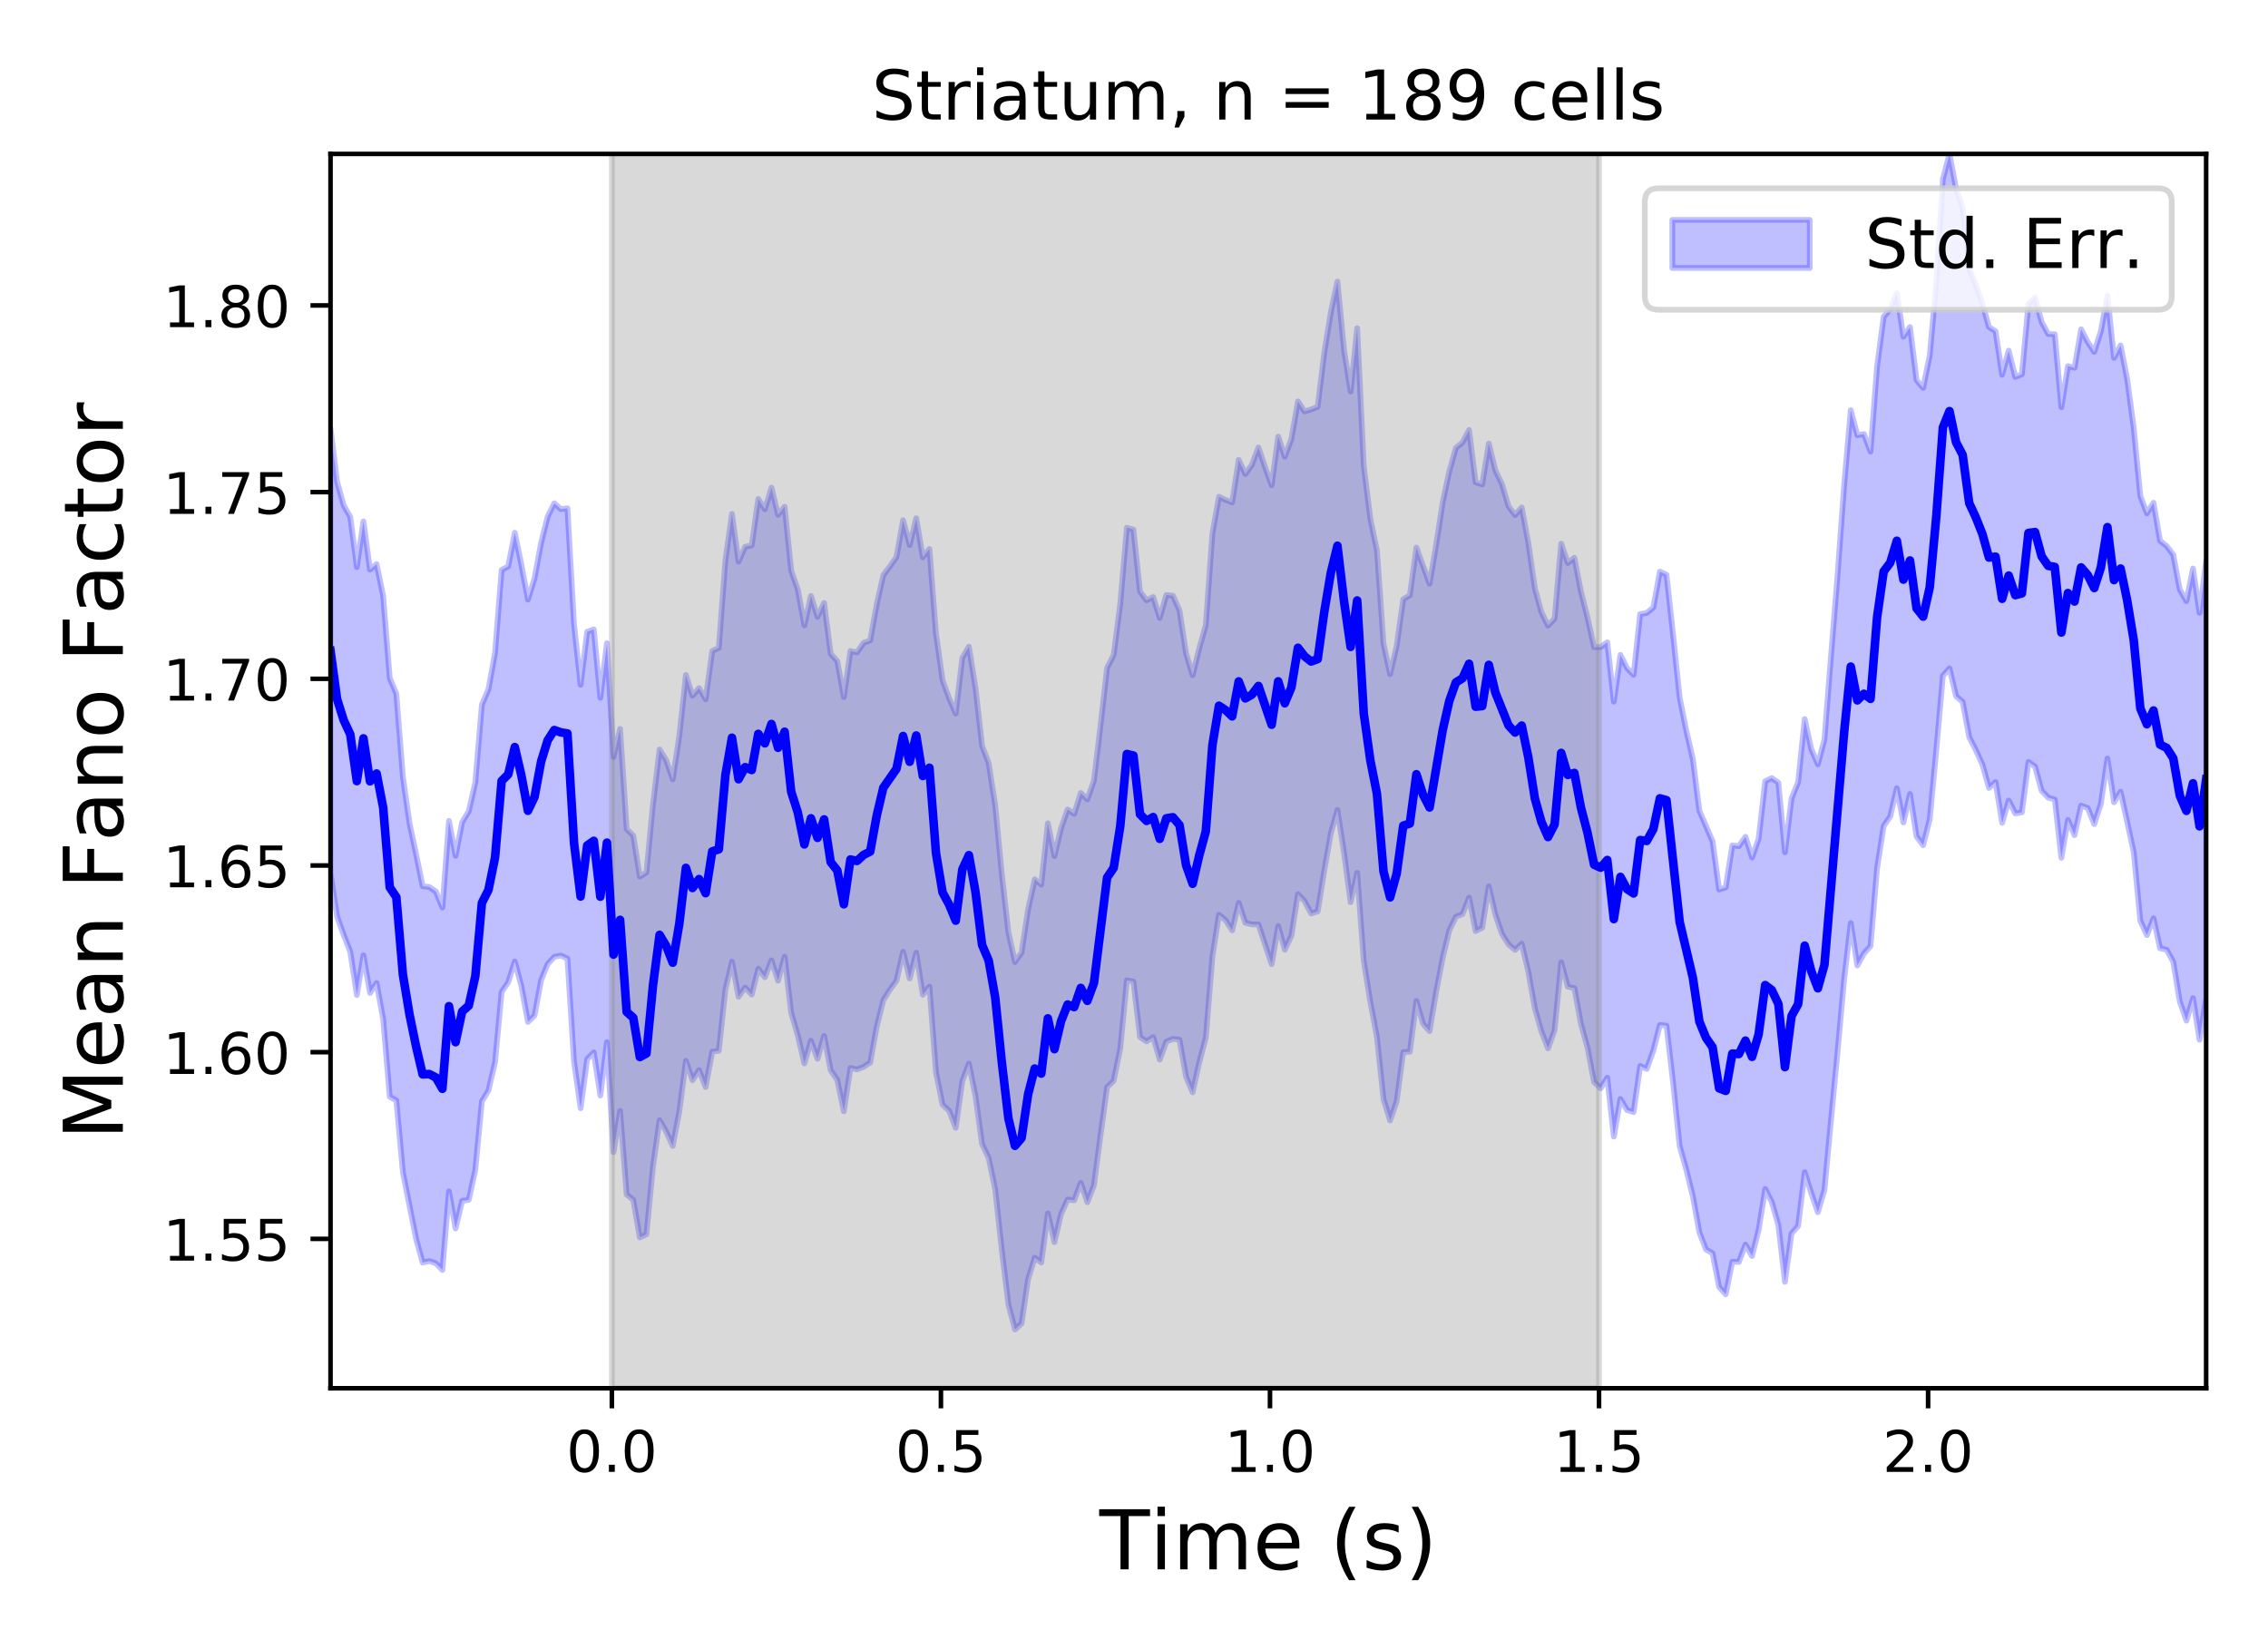 <?xml version="1.0" encoding="utf-8" standalone="no"?>
<!DOCTYPE svg PUBLIC "-//W3C//DTD SVG 1.1//EN"
  "http://www.w3.org/Graphics/SVG/1.1/DTD/svg11.dtd">
<!-- Created with matplotlib (https://matplotlib.org/) -->
<svg height="288pt" version="1.1" viewBox="0 0 396 288" width="396pt" xmlns="http://www.w3.org/2000/svg" xmlns:xlink="http://www.w3.org/1999/xlink">
 <defs>
  <style type="text/css">
*{stroke-linecap:butt;stroke-linejoin:round;}
  </style>
 </defs>
 <g id="figure_1">
  <g id="patch_1">
   <path d="M 0 288 
L 396 288 
L 396 0 
L 0 0 
z
" style="fill:#ffffff;"/>
  </g>
  <g id="axes_1">
   <g id="patch_2">
    <path d="M 57.71 242.44 
L 385.2 242.44 
L 385.2 26.88 
L 57.71 26.88 
z
" style="fill:#ffffff;"/>
   </g>
   <g id="PolyCollection_1">
    <defs>
     <path d="M 57.71 -213.153 
L 57.71 -135.513 
L 58.859 -127.929 
L 60.008 -124.723 
L 61.157 -121.792 
L 62.306 -114.234 
L 63.455 -121.17 
L 64.605 -114.596 
L 65.754 -116.35 
L 66.903 -110.01 
L 68.052 -96.482 
L 69.201 -95.818 
L 70.35 -83.242 
L 71.499 -77.452 
L 72.648 -71.652 
L 73.797 -67.516 
L 74.946 -67.771 
L 76.095 -67.386 
L 77.244 -66.219 
L 78.394 -79.937 
L 79.543 -73.46 
L 80.692 -78.3 
L 81.841 -78.452 
L 82.99 -83.685 
L 84.139 -95.664 
L 85.288 -97.557 
L 86.437 -102.495 
L 87.586 -114.774 
L 88.735 -116.444 
L 89.884 -120.1 
L 91.034 -115.798 
L 92.183 -109.527 
L 93.332 -110.654 
L 94.481 -116.824 
L 95.63 -119.648 
L 96.779 -120.906 
L 97.928 -121.122 
L 99.077 -120.596 
L 100.226 -102.574 
L 101.375 -94.468 
L 102.524 -103.037 
L 103.674 -104.223 
L 104.823 -96.677 
L 105.972 -106.01 
L 107.121 -86.795 
L 108.27 -93.998 
L 109.419 -79.381 
L 110.568 -78.459 
L 111.717 -71.902 
L 112.866 -72.435 
L 114.015 -84.307 
L 115.164 -92.372 
L 116.313 -90.376 
L 117.463 -87.882 
L 118.612 -93.941 
L 119.761 -102.751 
L 120.91 -99.354 
L 122.059 -101.129 
L 123.208 -98.167 
L 124.357 -104.334 
L 125.506 -104.508 
L 126.655 -115.162 
L 127.804 -120.077 
L 128.953 -113.929 
L 130.103 -115.536 
L 131.252 -114.308 
L 132.401 -118.828 
L 133.55 -117.338 
L 134.699 -120.293 
L 135.848 -116.741 
L 136.997 -120.917 
L 138.146 -111.113 
L 139.295 -107.199 
L 140.444 -102.293 
L 141.593 -106.257 
L 142.742 -103.091 
L 143.892 -107.104 
L 145.041 -101.074 
L 146.19 -99.428 
L 147.339 -93.918 
L 148.488 -101.503 
L 149.637 -101.243 
L 150.786 -101.683 
L 151.935 -102.432 
L 153.084 -108.722 
L 154.233 -113.331 
L 155.382 -115.163 
L 156.532 -116.744 
L 157.681 -121.788 
L 158.83 -117.123 
L 159.979 -121.616 
L 161.128 -114.28 
L 162.277 -115.714 
L 163.426 -100.743 
L 164.575 -95.094 
L 165.724 -94.021 
L 166.873 -91.051 
L 168.022 -99.203 
L 169.172 -102.261 
L 170.321 -96.595 
L 171.47 -88.212 
L 172.619 -85.811 
L 173.768 -80.264 
L 174.917 -69.714 
L 176.066 -60.229 
L 177.215 -55.825 
L 178.364 -56.891 
L 179.513 -64.609 
L 180.662 -68.373 
L 181.811 -67.526 
L 182.961 -76.092 
L 184.11 -71.076 
L 185.259 -75.975 
L 186.408 -78.521 
L 187.557 -78.394 
L 188.706 -81.438 
L 189.855 -78.051 
L 191.004 -81.004 
L 192.153 -89.749 
L 193.302 -98.136 
L 194.451 -99.267 
L 195.601 -104.902 
L 196.75 -116.813 
L 197.899 -116.584 
L 199.048 -106.898 
L 200.197 -106.134 
L 201.346 -106.891 
L 202.495 -102.945 
L 203.644 -106.092 
L 204.793 -106.584 
L 205.942 -106.437 
L 207.091 -99.96 
L 208.24 -97.244 
L 209.39 -102.472 
L 210.539 -106.775 
L 211.688 -120.948 
L 212.837 -128.266 
L 213.986 -127.302 
L 215.135 -125.53 
L 216.284 -130.325 
L 217.433 -126.85 
L 218.582 -126.569 
L 219.731 -126.554 
L 220.88 -123.046 
L 222.03 -119.619 
L 223.179 -126.281 
L 224.328 -122.152 
L 225.477 -124.583 
L 226.626 -131.852 
L 227.775 -130.645 
L 228.924 -128.473 
L 230.073 -128.836 
L 231.222 -135.943 
L 232.371 -142.506 
L 233.52 -146.557 
L 234.67 -139.102 
L 235.819 -130.434 
L 236.968 -135.583 
L 238.117 -120.145 
L 239.266 -113.037 
L 240.415 -106.909 
L 241.564 -96.056 
L 242.713 -92.317 
L 243.862 -95.669 
L 245.011 -104.271 
L 246.16 -104.323 
L 247.309 -113.216 
L 248.459 -109.24 
L 249.608 -107.934 
L 250.757 -114.789 
L 251.906 -120.779 
L 253.055 -125.537 
L 254.204 -127.905 
L 255.353 -128.353 
L 256.502 -131.265 
L 257.651 -125.402 
L 258.8 -125.983 
L 259.949 -133.233 
L 261.099 -128.254 
L 262.248 -124.914 
L 263.397 -123.072 
L 264.546 -122.11 
L 265.695 -123.19 
L 266.844 -118.332 
L 267.993 -111.887 
L 269.142 -107.856 
L 270.291 -104.907 
L 271.44 -108.116 
L 272.589 -119.964 
L 273.738 -115.679 
L 274.888 -115.446 
L 276.037 -109.211 
L 277.186 -105.008 
L 278.335 -99.036 
L 279.484 -97.949 
L 280.633 -99.795 
L 281.782 -89.517 
L 282.931 -96.094 
L 284.08 -94.152 
L 285.229 -93.791 
L 286.378 -101.839 
L 287.528 -101.319 
L 288.677 -104.521 
L 289.826 -109.001 
L 290.975 -108.881 
L 292.124 -98.934 
L 293.273 -87.848 
L 294.422 -83.771 
L 295.571 -79.108 
L 296.72 -72.779 
L 297.869 -69.805 
L 299.018 -69.141 
L 300.168 -63.233 
L 301.317 -61.976 
L 302.466 -67.652 
L 303.615 -67.628 
L 304.764 -70.66 
L 305.913 -68.647 
L 307.062 -73.203 
L 308.211 -80.353 
L 309.36 -78.081 
L 310.509 -74.052 
L 311.658 -64.143 
L 312.807 -72.583 
L 313.957 -73.889 
L 315.106 -83.288 
L 316.255 -79.621 
L 317.404 -76.304 
L 318.553 -80.179 
L 319.702 -92.429 
L 320.851 -104.379 
L 322 -117.057 
L 323.149 -126.796 
L 324.298 -119.389 
L 325.447 -121.48 
L 326.597 -122.778 
L 327.746 -136.405 
L 328.895 -143.75 
L 330.044 -145.44 
L 331.193 -150.345 
L 332.342 -144.367 
L 333.491 -149.35 
L 334.64 -141.932 
L 335.789 -140.382 
L 336.938 -144.922 
L 338.087 -157.03 
L 339.236 -169.988 
L 340.386 -171.288 
L 341.535 -166.429 
L 342.684 -165.435 
L 343.833 -159.254 
L 344.982 -157.012 
L 346.131 -154.498 
L 347.28 -150.399 
L 348.429 -151.428 
L 349.578 -144.31 
L 350.727 -148.202 
L 351.876 -145.948 
L 353.026 -146.132 
L 354.175 -154.941 
L 355.324 -154.138 
L 356.473 -149.915 
L 357.622 -148.713 
L 358.771 -148.364 
L 359.92 -138.196 
L 361.069 -144.805 
L 362.218 -142.155 
L 363.367 -147.316 
L 364.516 -146.9 
L 365.666 -144.088 
L 366.815 -147.632 
L 367.964 -155.545 
L 369.113 -147.894 
L 370.262 -149.732 
L 371.411 -144.487 
L 372.56 -139.128 
L 373.709 -127.192 
L 374.858 -124.7 
L 376.007 -127.633 
L 377.156 -122.392 
L 378.305 -122.142 
L 379.455 -120.046 
L 380.604 -113.064 
L 381.753 -109.762 
L 382.902 -113.694 
L 384.051 -106.424 
L 385.2 -113.768 
L 385.2 -190.069 
L 385.2 -190.069 
L 384.051 -180.969 
L 382.902 -188.716 
L 381.753 -183.032 
L 380.604 -185.044 
L 379.455 -191.12 
L 378.305 -192.646 
L 377.156 -193.548 
L 376.007 -200.209 
L 374.858 -198.345 
L 373.709 -201.386 
L 372.56 -213.242 
L 371.411 -221.812 
L 370.262 -227.679 
L 369.113 -225.495 
L 367.964 -236.341 
L 366.815 -230.147 
L 365.666 -226.536 
L 364.516 -228.275 
L 363.367 -230.494 
L 362.218 -223.762 
L 361.069 -224.061 
L 359.92 -216.88 
L 358.771 -229.629 
L 357.622 -229.664 
L 356.473 -231.782 
L 355.324 -236.024 
L 354.175 -234.911 
L 353.026 -222.626 
L 351.876 -222.185 
L 350.727 -226.767 
L 349.578 -222.556 
L 348.429 -230.152 
L 347.28 -230.878 
L 346.131 -234.991 
L 344.982 -238.281 
L 343.833 -240.992 
L 342.684 -251.702 
L 341.535 -255.098 
L 340.386 -261.12 
L 339.236 -256.736 
L 338.087 -238.664 
L 336.938 -225.946 
L 335.789 -220.262 
L 334.64 -221.615 
L 333.491 -230.888 
L 332.342 -229.198 
L 331.193 -236.78 
L 330.044 -234.014 
L 328.895 -232.677 
L 327.746 -224.035 
L 326.597 -209.138 
L 325.447 -212.203 
L 324.298 -211.997 
L 323.149 -216.373 
L 322 -203.37 
L 320.851 -187.637 
L 319.702 -173.481 
L 318.553 -158.846 
L 317.404 -154.516 
L 316.255 -157.189 
L 315.106 -162.425 
L 313.957 -151.39 
L 312.807 -148.564 
L 311.658 -139.153 
L 310.509 -151.31 
L 309.36 -152.116 
L 308.211 -151.589 
L 307.062 -141.54 
L 305.913 -138.242 
L 304.764 -141.875 
L 303.615 -140.233 
L 302.466 -140.361 
L 301.317 -133.018 
L 300.168 -132.661 
L 299.018 -141.104 
L 297.869 -143.757 
L 296.72 -146.405 
L 295.571 -155.472 
L 294.422 -160.453 
L 293.273 -166.18 
L 292.124 -177.159 
L 290.975 -187.643 
L 289.826 -188.175 
L 288.677 -181.908 
L 287.528 -180.967 
L 286.378 -180.759 
L 285.229 -170.161 
L 284.08 -171.328 
L 282.931 -173.631 
L 281.782 -165.473 
L 280.633 -175.836 
L 279.484 -174.993 
L 278.335 -174.965 
L 277.186 -180.127 
L 276.037 -184.699 
L 274.888 -190.59 
L 273.738 -189.672 
L 272.589 -193.068 
L 271.44 -179.974 
L 270.291 -178.74 
L 269.142 -181.054 
L 267.993 -185.23 
L 266.844 -193.211 
L 265.695 -199.387 
L 264.546 -198.045 
L 263.397 -199.559 
L 262.248 -203.469 
L 261.099 -205.849 
L 259.949 -210.552 
L 258.8 -203.418 
L 257.651 -203.758 
L 256.502 -212.906 
L 255.353 -210.725 
L 254.204 -209.771 
L 253.055 -205.682 
L 251.906 -200.293 
L 250.757 -192.843 
L 249.608 -186.038 
L 248.459 -189.22 
L 247.309 -192.373 
L 246.16 -184.047 
L 245.011 -183.349 
L 243.862 -175.192 
L 242.713 -170.261 
L 241.564 -175.597 
L 240.415 -191.914 
L 239.266 -197.383 
L 238.117 -206.634 
L 236.968 -230.684 
L 235.819 -219.624 
L 234.67 -226.912 
L 233.52 -238.831 
L 232.371 -233.495 
L 231.222 -226.365 
L 230.073 -216.963 
L 228.924 -216.491 
L 227.775 -216.15 
L 226.626 -217.907 
L 225.477 -211.326 
L 224.328 -208.226 
L 223.179 -211.749 
L 222.03 -203.251 
L 220.88 -206.426 
L 219.731 -209.858 
L 218.582 -206.823 
L 217.433 -205.224 
L 216.284 -207.688 
L 215.135 -200.253 
L 213.986 -200.703 
L 212.837 -201.246 
L 211.688 -194.827 
L 210.539 -178.849 
L 209.39 -174.765 
L 208.24 -170.076 
L 207.091 -173.868 
L 205.942 -181.411 
L 204.793 -183.975 
L 203.644 -184.094 
L 202.495 -180.073 
L 201.346 -183.739 
L 200.197 -183.154 
L 199.048 -184.705 
L 197.899 -195.52 
L 196.75 -195.834 
L 195.601 -182.533 
L 194.451 -173.617 
L 193.302 -171.365 
L 192.153 -161.259 
L 191.004 -151.662 
L 189.855 -148.399 
L 188.706 -149.517 
L 187.557 -145.866 
L 186.408 -146.625 
L 185.259 -143.335 
L 184.11 -138.492 
L 182.961 -144.233 
L 181.811 -133.513 
L 180.662 -134.431 
L 179.513 -129.219 
L 178.364 -121.633 
L 177.215 -119.988 
L 176.066 -125.231 
L 174.917 -135.362 
L 173.768 -147.338 
L 172.619 -154.751 
L 171.47 -157.767 
L 170.321 -167.91 
L 169.172 -175.072 
L 168.022 -173.11 
L 166.873 -163.391 
L 165.724 -166.028 
L 164.575 -169.193 
L 163.426 -177.297 
L 162.277 -192.138 
L 161.128 -190.678 
L 159.979 -197.497 
L 158.83 -192.824 
L 157.681 -197.148 
L 156.532 -190.746 
L 155.382 -189.08 
L 154.233 -187.554 
L 153.084 -182.469 
L 151.935 -176.148 
L 150.786 -175.735 
L 149.637 -174.053 
L 148.488 -174.307 
L 147.339 -166.252 
L 146.19 -172.552 
L 145.041 -173.825 
L 143.892 -182.706 
L 142.742 -180.279 
L 141.593 -183.932 
L 140.444 -178.78 
L 139.295 -185.057 
L 138.146 -188.351 
L 136.997 -199.512 
L 135.848 -198.09 
L 134.699 -202.836 
L 133.55 -199.049 
L 132.401 -200.857 
L 131.252 -192.75 
L 130.103 -192.521 
L 128.953 -189.911 
L 127.804 -198.262 
L 126.655 -190.118 
L 125.506 -174.854 
L 124.357 -174.305 
L 123.208 -165.873 
L 122.059 -167.835 
L 120.91 -166.492 
L 119.761 -170.134 
L 118.612 -159.484 
L 117.463 -151.89 
L 116.313 -155.26 
L 115.164 -157.118 
L 114.015 -147.585 
L 112.866 -135.622 
L 111.717 -134.909 
L 110.568 -142.082 
L 109.419 -143.207 
L 108.27 -160.716 
L 107.121 -155.796 
L 105.972 -175.676 
L 104.823 -166.14 
L 103.674 -178.093 
L 102.524 -177.671 
L 101.375 -168.409 
L 100.226 -178.991 
L 99.077 -199.233 
L 97.928 -199.082 
L 96.779 -200.114 
L 95.63 -197.811 
L 94.481 -193.234 
L 93.332 -186.994 
L 92.183 -183.295 
L 91.034 -189.36 
L 89.884 -194.963 
L 88.735 -189.089 
L 87.586 -188.473 
L 86.437 -174.007 
L 85.288 -167.634 
L 84.139 -164.965 
L 82.99 -151.345 
L 81.841 -146.308 
L 80.692 -144.417 
L 79.543 -138.54 
L 78.394 -144.635 
L 77.244 -129.497 
L 76.095 -132.309 
L 74.946 -133.102 
L 73.797 -133.242 
L 72.648 -138.857 
L 71.499 -144.252 
L 70.35 -152.31 
L 69.201 -166.851 
L 68.052 -169.595 
L 66.903 -183.923 
L 65.754 -189.487 
L 64.605 -188.513 
L 63.455 -196.943 
L 62.306 -188.951 
L 61.157 -197.727 
L 60.008 -199.748 
L 58.859 -203.856 
L 57.71 -213.153 
z
" id="m5aa6a90de1" style="stroke:#0000ff;stroke-opacity:0.25;"/>
    </defs>
    <g clip-path="url(#pe2477b8596)">
     <use style="fill:#0000ff;fill-opacity:0.25;stroke:#0000ff;stroke-opacity:0.25;" x="0" xlink:href="#m5aa6a90de1" y="288"/>
    </g>
   </g>
   <g id="PolyCollection_2">
    <defs>
     <path d="M 106.834 -45.56 
L 106.834 -271.385 
L 279.197 -271.385 
L 279.197 -45.56 
L 279.197 -45.56 
L 106.834 -45.56 
z
" id="ma8b21a55c9" style="stroke:#808080;stroke-opacity:0.3;"/>
    </defs>
    <g clip-path="url(#pe2477b8596)">
     <use style="fill:#808080;fill-opacity:0.3;stroke:#808080;stroke-opacity:0.3;" x="0" xlink:href="#ma8b21a55c9" y="288"/>
    </g>
   </g>
   <g id="matplotlib.axis_1">
    <g id="xtick_1">
     <g id="line2d_1">
      <defs>
       <path d="M 0 0 
L 0 3.5 
" id="m078b751657" style="stroke:#000000;stroke-width:0.8;"/>
      </defs>
      <g>
       <use style="stroke:#000000;stroke-width:0.8;" x="106.834" xlink:href="#m078b751657" y="242.44"/>
      </g>
     </g>
     <g id="text_1">
      <!-- 0.0 -->
      <defs>
       <path d="M 31.781 66.406 
Q 24.172 66.406 20.328 58.906 
Q 16.5 51.422 16.5 36.375 
Q 16.5 21.391 20.328 13.891 
Q 24.172 6.391 31.781 6.391 
Q 39.453 6.391 43.281 13.891 
Q 47.125 21.391 47.125 36.375 
Q 47.125 51.422 43.281 58.906 
Q 39.453 66.406 31.781 66.406 
z
M 31.781 74.219 
Q 44.047 74.219 50.516 64.516 
Q 56.984 54.828 56.984 36.375 
Q 56.984 17.969 50.516 8.266 
Q 44.047 -1.422 31.781 -1.422 
Q 19.531 -1.422 13.062 8.266 
Q 6.594 17.969 6.594 36.375 
Q 6.594 54.828 13.062 64.516 
Q 19.531 74.219 31.781 74.219 
z
" id="DejaVuSans-48"/>
       <path d="M 10.688 12.406 
L 21 12.406 
L 21 0 
L 10.688 0 
z
" id="DejaVuSans-46"/>
      </defs>
      <g transform="translate(98.882 257.038)scale(0.1 -0.1)">
       <use xlink:href="#DejaVuSans-48"/>
       <use x="63.623" xlink:href="#DejaVuSans-46"/>
       <use x="95.41" xlink:href="#DejaVuSans-48"/>
      </g>
     </g>
    </g>
    <g id="xtick_2">
     <g id="line2d_2">
      <g>
       <use style="stroke:#000000;stroke-width:0.8;" x="164.288" xlink:href="#m078b751657" y="242.44"/>
      </g>
     </g>
     <g id="text_2">
      <!-- 0.5 -->
      <defs>
       <path d="M 10.797 72.906 
L 49.516 72.906 
L 49.516 64.594 
L 19.828 64.594 
L 19.828 46.734 
Q 21.969 47.469 24.109 47.828 
Q 26.266 48.188 28.422 48.188 
Q 40.625 48.188 47.75 41.5 
Q 54.891 34.812 54.891 23.391 
Q 54.891 11.625 47.562 5.094 
Q 40.234 -1.422 26.906 -1.422 
Q 22.312 -1.422 17.547 -0.641 
Q 12.797 0.141 7.719 1.703 
L 7.719 11.625 
Q 12.109 9.234 16.797 8.062 
Q 21.484 6.891 26.703 6.891 
Q 35.156 6.891 40.078 11.328 
Q 45.016 15.766 45.016 23.391 
Q 45.016 31 40.078 35.438 
Q 35.156 39.891 26.703 39.891 
Q 22.75 39.891 18.812 39.016 
Q 14.891 38.141 10.797 36.281 
z
" id="DejaVuSans-53"/>
      </defs>
      <g transform="translate(156.336 257.038)scale(0.1 -0.1)">
       <use xlink:href="#DejaVuSans-48"/>
       <use x="63.623" xlink:href="#DejaVuSans-46"/>
       <use x="95.41" xlink:href="#DejaVuSans-53"/>
      </g>
     </g>
    </g>
    <g id="xtick_3">
     <g id="line2d_3">
      <g>
       <use style="stroke:#000000;stroke-width:0.8;" x="221.742" xlink:href="#m078b751657" y="242.44"/>
      </g>
     </g>
     <g id="text_3">
      <!-- 1.0 -->
      <defs>
       <path d="M 12.406 8.297 
L 28.516 8.297 
L 28.516 63.922 
L 10.984 60.406 
L 10.984 69.391 
L 28.422 72.906 
L 38.281 72.906 
L 38.281 8.297 
L 54.391 8.297 
L 54.391 0 
L 12.406 0 
z
" id="DejaVuSans-49"/>
      </defs>
      <g transform="translate(213.791 257.038)scale(0.1 -0.1)">
       <use xlink:href="#DejaVuSans-49"/>
       <use x="63.623" xlink:href="#DejaVuSans-46"/>
       <use x="95.41" xlink:href="#DejaVuSans-48"/>
      </g>
     </g>
    </g>
    <g id="xtick_4">
     <g id="line2d_4">
      <g>
       <use style="stroke:#000000;stroke-width:0.8;" x="279.197" xlink:href="#m078b751657" y="242.44"/>
      </g>
     </g>
     <g id="text_4">
      <!-- 1.5 -->
      <g transform="translate(271.245 257.038)scale(0.1 -0.1)">
       <use xlink:href="#DejaVuSans-49"/>
       <use x="63.623" xlink:href="#DejaVuSans-46"/>
       <use x="95.41" xlink:href="#DejaVuSans-53"/>
      </g>
     </g>
    </g>
    <g id="xtick_5">
     <g id="line2d_5">
      <g>
       <use style="stroke:#000000;stroke-width:0.8;" x="336.651" xlink:href="#m078b751657" y="242.44"/>
      </g>
     </g>
     <g id="text_5">
      <!-- 2.0 -->
      <defs>
       <path d="M 19.188 8.297 
L 53.609 8.297 
L 53.609 0 
L 7.328 0 
L 7.328 8.297 
Q 12.938 14.109 22.625 23.891 
Q 32.328 33.688 34.812 36.531 
Q 39.547 41.844 41.422 45.531 
Q 43.312 49.219 43.312 52.781 
Q 43.312 58.594 39.234 62.25 
Q 35.156 65.922 28.609 65.922 
Q 23.969 65.922 18.812 64.312 
Q 13.672 62.703 7.812 59.422 
L 7.812 69.391 
Q 13.766 71.781 18.938 73 
Q 24.125 74.219 28.422 74.219 
Q 39.75 74.219 46.484 68.547 
Q 53.219 62.891 53.219 53.422 
Q 53.219 48.922 51.531 44.891 
Q 49.859 40.875 45.406 35.406 
Q 44.188 33.984 37.641 27.219 
Q 31.109 20.453 19.188 8.297 
z
" id="DejaVuSans-50"/>
      </defs>
      <g transform="translate(328.699 257.038)scale(0.1 -0.1)">
       <use xlink:href="#DejaVuSans-50"/>
       <use x="63.623" xlink:href="#DejaVuSans-46"/>
       <use x="95.41" xlink:href="#DejaVuSans-48"/>
      </g>
     </g>
    </g>
    <g id="text_6">
     <!-- Time (s) -->
     <defs>
      <path d="M -0.297 72.906 
L 61.375 72.906 
L 61.375 64.594 
L 35.5 64.594 
L 35.5 0 
L 25.594 0 
L 25.594 64.594 
L -0.297 64.594 
z
" id="DejaVuSans-84"/>
      <path d="M 9.422 54.688 
L 18.406 54.688 
L 18.406 0 
L 9.422 0 
z
M 9.422 75.984 
L 18.406 75.984 
L 18.406 64.594 
L 9.422 64.594 
z
" id="DejaVuSans-105"/>
      <path d="M 52 44.188 
Q 55.375 50.25 60.062 53.125 
Q 64.75 56 71.094 56 
Q 79.641 56 84.281 50.016 
Q 88.922 44.047 88.922 33.016 
L 88.922 0 
L 79.891 0 
L 79.891 32.719 
Q 79.891 40.578 77.094 44.375 
Q 74.312 48.188 68.609 48.188 
Q 61.625 48.188 57.562 43.547 
Q 53.516 38.922 53.516 30.906 
L 53.516 0 
L 44.484 0 
L 44.484 32.719 
Q 44.484 40.625 41.703 44.406 
Q 38.922 48.188 33.109 48.188 
Q 26.219 48.188 22.156 43.531 
Q 18.109 38.875 18.109 30.906 
L 18.109 0 
L 9.078 0 
L 9.078 54.688 
L 18.109 54.688 
L 18.109 46.188 
Q 21.188 51.219 25.484 53.609 
Q 29.781 56 35.688 56 
Q 41.656 56 45.828 52.969 
Q 50 49.953 52 44.188 
z
" id="DejaVuSans-109"/>
      <path d="M 56.203 29.594 
L 56.203 25.203 
L 14.891 25.203 
Q 15.484 15.922 20.484 11.062 
Q 25.484 6.203 34.422 6.203 
Q 39.594 6.203 44.453 7.469 
Q 49.312 8.734 54.109 11.281 
L 54.109 2.781 
Q 49.266 0.734 44.188 -0.344 
Q 39.109 -1.422 33.891 -1.422 
Q 20.797 -1.422 13.156 6.188 
Q 5.516 13.812 5.516 26.812 
Q 5.516 40.234 12.766 48.109 
Q 20.016 56 32.328 56 
Q 43.359 56 49.781 48.891 
Q 56.203 41.797 56.203 29.594 
z
M 47.219 32.234 
Q 47.125 39.594 43.094 43.984 
Q 39.062 48.391 32.422 48.391 
Q 24.906 48.391 20.391 44.141 
Q 15.875 39.891 15.188 32.172 
z
" id="DejaVuSans-101"/>
      <path id="DejaVuSans-32"/>
      <path d="M 31 75.875 
Q 24.469 64.656 21.281 53.656 
Q 18.109 42.672 18.109 31.391 
Q 18.109 20.125 21.312 9.062 
Q 24.516 -2 31 -13.188 
L 23.188 -13.188 
Q 15.875 -1.703 12.234 9.375 
Q 8.594 20.453 8.594 31.391 
Q 8.594 42.281 12.203 53.312 
Q 15.828 64.359 23.188 75.875 
z
" id="DejaVuSans-40"/>
      <path d="M 44.281 53.078 
L 44.281 44.578 
Q 40.484 46.531 36.375 47.5 
Q 32.281 48.484 27.875 48.484 
Q 21.188 48.484 17.844 46.438 
Q 14.5 44.391 14.5 40.281 
Q 14.5 37.156 16.891 35.375 
Q 19.281 33.594 26.516 31.984 
L 29.594 31.297 
Q 39.156 29.25 43.188 25.516 
Q 47.219 21.781 47.219 15.094 
Q 47.219 7.469 41.188 3.016 
Q 35.156 -1.422 24.609 -1.422 
Q 20.219 -1.422 15.453 -0.562 
Q 10.688 0.297 5.422 2 
L 5.422 11.281 
Q 10.406 8.688 15.234 7.391 
Q 20.062 6.109 24.812 6.109 
Q 31.156 6.109 34.562 8.281 
Q 37.984 10.453 37.984 14.406 
Q 37.984 18.062 35.516 20.016 
Q 33.062 21.969 24.703 23.781 
L 21.578 24.516 
Q 13.234 26.266 9.516 29.906 
Q 5.812 33.547 5.812 39.891 
Q 5.812 47.609 11.281 51.797 
Q 16.75 56 26.812 56 
Q 31.781 56 36.172 55.266 
Q 40.578 54.547 44.281 53.078 
z
" id="DejaVuSans-115"/>
      <path d="M 8.016 75.875 
L 15.828 75.875 
Q 23.141 64.359 26.781 53.312 
Q 30.422 42.281 30.422 31.391 
Q 30.422 20.453 26.781 9.375 
Q 23.141 -1.703 15.828 -13.188 
L 8.016 -13.188 
Q 14.5 -2 17.703 9.062 
Q 20.906 20.125 20.906 31.391 
Q 20.906 42.672 17.703 53.656 
Q 14.5 64.656 8.016 75.875 
z
" id="DejaVuSans-41"/>
     </defs>
     <g transform="translate(191.96 274.06)scale(0.144 -0.144)">
      <use xlink:href="#DejaVuSans-84"/>
      <use x="61.037" xlink:href="#DejaVuSans-105"/>
      <use x="88.82" xlink:href="#DejaVuSans-109"/>
      <use x="186.232" xlink:href="#DejaVuSans-101"/>
      <use x="247.756" xlink:href="#DejaVuSans-32"/>
      <use x="279.543" xlink:href="#DejaVuSans-40"/>
      <use x="318.557" xlink:href="#DejaVuSans-115"/>
      <use x="370.656" xlink:href="#DejaVuSans-41"/>
     </g>
    </g>
   </g>
   <g id="matplotlib.axis_2">
    <g id="ytick_1">
     <g id="line2d_6">
      <defs>
       <path d="M 0 0 
L -3.5 0 
" id="m8c2940b2f2" style="stroke:#000000;stroke-width:0.8;"/>
      </defs>
      <g>
       <use style="stroke:#000000;stroke-width:0.8;" x="57.71" xlink:href="#m8c2940b2f2" y="216.349"/>
      </g>
     </g>
     <g id="text_7">
      <!-- 1.55 -->
      <g transform="translate(28.444 220.148)scale(0.1 -0.1)">
       <use xlink:href="#DejaVuSans-49"/>
       <use x="63.623" xlink:href="#DejaVuSans-46"/>
       <use x="95.41" xlink:href="#DejaVuSans-53"/>
       <use x="159.033" xlink:href="#DejaVuSans-53"/>
      </g>
     </g>
    </g>
    <g id="ytick_2">
     <g id="line2d_7">
      <g>
       <use style="stroke:#000000;stroke-width:0.8;" x="57.71" xlink:href="#m8c2940b2f2" y="183.746"/>
      </g>
     </g>
     <g id="text_8">
      <!-- 1.60 -->
      <defs>
       <path d="M 33.016 40.375 
Q 26.375 40.375 22.484 35.828 
Q 18.609 31.297 18.609 23.391 
Q 18.609 15.531 22.484 10.953 
Q 26.375 6.391 33.016 6.391 
Q 39.656 6.391 43.531 10.953 
Q 47.406 15.531 47.406 23.391 
Q 47.406 31.297 43.531 35.828 
Q 39.656 40.375 33.016 40.375 
z
M 52.594 71.297 
L 52.594 62.312 
Q 48.875 64.062 45.094 64.984 
Q 41.312 65.922 37.594 65.922 
Q 27.828 65.922 22.672 59.328 
Q 17.531 52.734 16.797 39.406 
Q 19.672 43.656 24.016 45.922 
Q 28.375 48.188 33.594 48.188 
Q 44.578 48.188 50.953 41.516 
Q 57.328 34.859 57.328 23.391 
Q 57.328 12.156 50.688 5.359 
Q 44.047 -1.422 33.016 -1.422 
Q 20.359 -1.422 13.672 8.266 
Q 6.984 17.969 6.984 36.375 
Q 6.984 53.656 15.188 63.938 
Q 23.391 74.219 37.203 74.219 
Q 40.922 74.219 44.703 73.484 
Q 48.484 72.75 52.594 71.297 
z
" id="DejaVuSans-54"/>
      </defs>
      <g transform="translate(28.444 187.546)scale(0.1 -0.1)">
       <use xlink:href="#DejaVuSans-49"/>
       <use x="63.623" xlink:href="#DejaVuSans-46"/>
       <use x="95.41" xlink:href="#DejaVuSans-54"/>
       <use x="159.033" xlink:href="#DejaVuSans-48"/>
      </g>
     </g>
    </g>
    <g id="ytick_3">
     <g id="line2d_8">
      <g>
       <use style="stroke:#000000;stroke-width:0.8;" x="57.71" xlink:href="#m8c2940b2f2" y="151.144"/>
      </g>
     </g>
     <g id="text_9">
      <!-- 1.65 -->
      <g transform="translate(28.444 154.943)scale(0.1 -0.1)">
       <use xlink:href="#DejaVuSans-49"/>
       <use x="63.623" xlink:href="#DejaVuSans-46"/>
       <use x="95.41" xlink:href="#DejaVuSans-54"/>
       <use x="159.033" xlink:href="#DejaVuSans-53"/>
      </g>
     </g>
    </g>
    <g id="ytick_4">
     <g id="line2d_9">
      <g>
       <use style="stroke:#000000;stroke-width:0.8;" x="57.71" xlink:href="#m8c2940b2f2" y="118.541"/>
      </g>
     </g>
     <g id="text_10">
      <!-- 1.70 -->
      <defs>
       <path d="M 8.203 72.906 
L 55.078 72.906 
L 55.078 68.703 
L 28.609 0 
L 18.312 0 
L 43.219 64.594 
L 8.203 64.594 
z
" id="DejaVuSans-55"/>
      </defs>
      <g transform="translate(28.444 122.34)scale(0.1 -0.1)">
       <use xlink:href="#DejaVuSans-49"/>
       <use x="63.623" xlink:href="#DejaVuSans-46"/>
       <use x="95.41" xlink:href="#DejaVuSans-55"/>
       <use x="159.033" xlink:href="#DejaVuSans-48"/>
      </g>
     </g>
    </g>
    <g id="ytick_5">
     <g id="line2d_10">
      <g>
       <use style="stroke:#000000;stroke-width:0.8;" x="57.71" xlink:href="#m8c2940b2f2" y="85.939"/>
      </g>
     </g>
     <g id="text_11">
      <!-- 1.75 -->
      <g transform="translate(28.444 89.738)scale(0.1 -0.1)">
       <use xlink:href="#DejaVuSans-49"/>
       <use x="63.623" xlink:href="#DejaVuSans-46"/>
       <use x="95.41" xlink:href="#DejaVuSans-55"/>
       <use x="159.033" xlink:href="#DejaVuSans-53"/>
      </g>
     </g>
    </g>
    <g id="ytick_6">
     <g id="line2d_11">
      <g>
       <use style="stroke:#000000;stroke-width:0.8;" x="57.71" xlink:href="#m8c2940b2f2" y="53.336"/>
      </g>
     </g>
     <g id="text_12">
      <!-- 1.80 -->
      <defs>
       <path d="M 31.781 34.625 
Q 24.75 34.625 20.719 30.859 
Q 16.703 27.094 16.703 20.516 
Q 16.703 13.922 20.719 10.156 
Q 24.75 6.391 31.781 6.391 
Q 38.812 6.391 42.859 10.172 
Q 46.922 13.969 46.922 20.516 
Q 46.922 27.094 42.891 30.859 
Q 38.875 34.625 31.781 34.625 
z
M 21.922 38.812 
Q 15.578 40.375 12.031 44.719 
Q 8.5 49.078 8.5 55.328 
Q 8.5 64.062 14.719 69.141 
Q 20.953 74.219 31.781 74.219 
Q 42.672 74.219 48.875 69.141 
Q 55.078 64.062 55.078 55.328 
Q 55.078 49.078 51.531 44.719 
Q 48 40.375 41.703 38.812 
Q 48.828 37.156 52.797 32.312 
Q 56.781 27.484 56.781 20.516 
Q 56.781 9.906 50.312 4.234 
Q 43.844 -1.422 31.781 -1.422 
Q 19.734 -1.422 13.25 4.234 
Q 6.781 9.906 6.781 20.516 
Q 6.781 27.484 10.781 32.312 
Q 14.797 37.156 21.922 38.812 
z
M 18.312 54.391 
Q 18.312 48.734 21.844 45.562 
Q 25.391 42.391 31.781 42.391 
Q 38.141 42.391 41.719 45.562 
Q 45.312 48.734 45.312 54.391 
Q 45.312 60.062 41.719 63.234 
Q 38.141 66.406 31.781 66.406 
Q 25.391 66.406 21.844 63.234 
Q 18.312 60.062 18.312 54.391 
z
" id="DejaVuSans-56"/>
      </defs>
      <g transform="translate(28.444 57.135)scale(0.1 -0.1)">
       <use xlink:href="#DejaVuSans-49"/>
       <use x="63.623" xlink:href="#DejaVuSans-46"/>
       <use x="95.41" xlink:href="#DejaVuSans-56"/>
       <use x="159.033" xlink:href="#DejaVuSans-48"/>
      </g>
     </g>
    </g>
    <g id="text_13">
     <!-- Mean Fano Factor -->
     <defs>
      <path d="M 9.812 72.906 
L 24.516 72.906 
L 43.109 23.297 
L 61.812 72.906 
L 76.516 72.906 
L 76.516 0 
L 66.891 0 
L 66.891 64.016 
L 48.094 14.016 
L 38.188 14.016 
L 19.391 64.016 
L 19.391 0 
L 9.812 0 
z
" id="DejaVuSans-77"/>
      <path d="M 34.281 27.484 
Q 23.391 27.484 19.188 25 
Q 14.984 22.516 14.984 16.5 
Q 14.984 11.719 18.141 8.906 
Q 21.297 6.109 26.703 6.109 
Q 34.188 6.109 38.703 11.406 
Q 43.219 16.703 43.219 25.484 
L 43.219 27.484 
z
M 52.203 31.203 
L 52.203 0 
L 43.219 0 
L 43.219 8.297 
Q 40.141 3.328 35.547 0.953 
Q 30.953 -1.422 24.312 -1.422 
Q 15.922 -1.422 10.953 3.297 
Q 6 8.016 6 15.922 
Q 6 25.141 12.172 29.828 
Q 18.359 34.516 30.609 34.516 
L 43.219 34.516 
L 43.219 35.406 
Q 43.219 41.609 39.141 45 
Q 35.062 48.391 27.688 48.391 
Q 23 48.391 18.547 47.266 
Q 14.109 46.141 10.016 43.891 
L 10.016 52.203 
Q 14.938 54.109 19.578 55.047 
Q 24.219 56 28.609 56 
Q 40.484 56 46.344 49.844 
Q 52.203 43.703 52.203 31.203 
z
" id="DejaVuSans-97"/>
      <path d="M 54.891 33.016 
L 54.891 0 
L 45.906 0 
L 45.906 32.719 
Q 45.906 40.484 42.875 44.328 
Q 39.844 48.188 33.797 48.188 
Q 26.516 48.188 22.312 43.547 
Q 18.109 38.922 18.109 30.906 
L 18.109 0 
L 9.078 0 
L 9.078 54.688 
L 18.109 54.688 
L 18.109 46.188 
Q 21.344 51.125 25.703 53.562 
Q 30.078 56 35.797 56 
Q 45.219 56 50.047 50.172 
Q 54.891 44.344 54.891 33.016 
z
" id="DejaVuSans-110"/>
      <path d="M 9.812 72.906 
L 51.703 72.906 
L 51.703 64.594 
L 19.672 64.594 
L 19.672 43.109 
L 48.578 43.109 
L 48.578 34.812 
L 19.672 34.812 
L 19.672 0 
L 9.812 0 
z
" id="DejaVuSans-70"/>
      <path d="M 30.609 48.391 
Q 23.391 48.391 19.188 42.75 
Q 14.984 37.109 14.984 27.297 
Q 14.984 17.484 19.156 11.844 
Q 23.344 6.203 30.609 6.203 
Q 37.797 6.203 41.984 11.859 
Q 46.188 17.531 46.188 27.297 
Q 46.188 37.016 41.984 42.703 
Q 37.797 48.391 30.609 48.391 
z
M 30.609 56 
Q 42.328 56 49.016 48.375 
Q 55.719 40.766 55.719 27.297 
Q 55.719 13.875 49.016 6.219 
Q 42.328 -1.422 30.609 -1.422 
Q 18.844 -1.422 12.172 6.219 
Q 5.516 13.875 5.516 27.297 
Q 5.516 40.766 12.172 48.375 
Q 18.844 56 30.609 56 
z
" id="DejaVuSans-111"/>
      <path d="M 48.781 52.594 
L 48.781 44.188 
Q 44.969 46.297 41.141 47.344 
Q 37.312 48.391 33.406 48.391 
Q 24.656 48.391 19.812 42.844 
Q 14.984 37.312 14.984 27.297 
Q 14.984 17.281 19.812 11.734 
Q 24.656 6.203 33.406 6.203 
Q 37.312 6.203 41.141 7.25 
Q 44.969 8.297 48.781 10.406 
L 48.781 2.094 
Q 45.016 0.344 40.984 -0.531 
Q 36.969 -1.422 32.422 -1.422 
Q 20.062 -1.422 12.781 6.344 
Q 5.516 14.109 5.516 27.297 
Q 5.516 40.672 12.859 48.328 
Q 20.219 56 33.016 56 
Q 37.156 56 41.109 55.141 
Q 45.062 54.297 48.781 52.594 
z
" id="DejaVuSans-99"/>
      <path d="M 18.312 70.219 
L 18.312 54.688 
L 36.812 54.688 
L 36.812 47.703 
L 18.312 47.703 
L 18.312 18.016 
Q 18.312 11.328 20.141 9.422 
Q 21.969 7.516 27.594 7.516 
L 36.812 7.516 
L 36.812 0 
L 27.594 0 
Q 17.188 0 13.234 3.875 
Q 9.281 7.766 9.281 18.016 
L 9.281 47.703 
L 2.688 47.703 
L 2.688 54.688 
L 9.281 54.688 
L 9.281 70.219 
z
" id="DejaVuSans-116"/>
      <path d="M 41.109 46.297 
Q 39.594 47.172 37.812 47.578 
Q 36.031 48 33.891 48 
Q 26.266 48 22.188 43.047 
Q 18.109 38.094 18.109 28.812 
L 18.109 0 
L 9.078 0 
L 9.078 54.688 
L 18.109 54.688 
L 18.109 46.188 
Q 20.953 51.172 25.484 53.578 
Q 30.031 56 36.531 56 
Q 37.453 56 38.578 55.875 
Q 39.703 55.766 41.062 55.516 
z
" id="DejaVuSans-114"/>
     </defs>
     <g transform="translate(21.45 199.056)rotate(-90)scale(0.144 -0.144)">
      <use xlink:href="#DejaVuSans-77"/>
      <use x="86.279" xlink:href="#DejaVuSans-101"/>
      <use x="147.803" xlink:href="#DejaVuSans-97"/>
      <use x="209.082" xlink:href="#DejaVuSans-110"/>
      <use x="272.461" xlink:href="#DejaVuSans-32"/>
      <use x="304.248" xlink:href="#DejaVuSans-70"/>
      <use x="361.627" xlink:href="#DejaVuSans-97"/>
      <use x="422.906" xlink:href="#DejaVuSans-110"/>
      <use x="486.285" xlink:href="#DejaVuSans-111"/>
      <use x="547.467" xlink:href="#DejaVuSans-32"/>
      <use x="579.254" xlink:href="#DejaVuSans-70"/>
      <use x="636.633" xlink:href="#DejaVuSans-97"/>
      <use x="697.912" xlink:href="#DejaVuSans-99"/>
      <use x="752.893" xlink:href="#DejaVuSans-116"/>
      <use x="792.102" xlink:href="#DejaVuSans-111"/>
      <use x="853.283" xlink:href="#DejaVuSans-114"/>
     </g>
    </g>
   </g>
   <g id="line2d_12">
    <path clip-path="url(#pe2477b8596)" d="M 57.71 113.667 
L 58.859 122.108 
L 60.008 125.765 
L 61.157 128.24 
L 62.306 136.407 
L 63.455 128.943 
L 64.605 136.446 
L 65.754 135.081 
L 66.903 141.033 
L 68.052 154.962 
L 69.201 156.665 
L 70.35 170.224 
L 71.499 177.148 
L 72.648 182.746 
L 73.797 187.621 
L 74.946 187.563 
L 76.095 188.153 
L 77.244 190.142 
L 78.394 175.714 
L 79.543 182 
L 80.692 176.642 
L 81.841 175.62 
L 82.99 170.485 
L 84.139 157.686 
L 85.288 155.405 
L 86.437 149.749 
L 87.586 136.376 
L 88.735 135.233 
L 89.884 130.468 
L 91.034 135.421 
L 92.183 141.589 
L 93.332 139.176 
L 94.481 132.971 
L 95.63 129.27 
L 96.779 127.49 
L 97.928 127.898 
L 99.077 128.086 
L 100.226 147.217 
L 101.375 156.561 
L 102.524 147.646 
L 103.674 146.842 
L 104.823 156.592 
L 105.972 147.157 
L 107.121 166.704 
L 108.27 160.643 
L 109.419 176.706 
L 110.568 177.73 
L 111.717 184.595 
L 112.866 183.971 
L 114.015 172.054 
L 115.164 163.255 
L 116.313 165.182 
L 117.463 168.114 
L 118.612 161.288 
L 119.761 151.557 
L 120.91 155.077 
L 122.059 153.518 
L 123.208 155.98 
L 124.357 148.68 
L 125.506 148.319 
L 126.655 135.36 
L 127.804 128.83 
L 128.953 136.08 
L 130.103 133.972 
L 131.252 134.471 
L 132.401 128.157 
L 133.55 129.807 
L 134.699 126.435 
L 135.848 130.584 
L 136.997 127.785 
L 138.146 138.268 
L 139.295 141.872 
L 140.444 147.464 
L 141.593 142.905 
L 142.742 146.315 
L 143.892 143.095 
L 145.041 150.55 
L 146.19 152.01 
L 147.339 157.915 
L 148.488 150.095 
L 149.637 150.352 
L 150.786 149.291 
L 151.935 148.71 
L 153.084 142.405 
L 154.233 137.558 
L 156.532 134.255 
L 157.681 128.532 
L 158.83 133.026 
L 159.979 128.444 
L 161.128 135.521 
L 162.277 134.074 
L 163.426 148.98 
L 164.575 155.856 
L 165.724 157.975 
L 166.873 160.779 
L 168.022 151.844 
L 169.172 149.334 
L 170.321 155.747 
L 171.47 165.011 
L 172.619 167.719 
L 173.768 174.199 
L 174.917 185.462 
L 176.066 195.27 
L 177.215 200.094 
L 178.364 198.738 
L 179.513 191.086 
L 180.662 186.598 
L 181.811 187.481 
L 182.961 177.838 
L 184.11 183.216 
L 185.259 178.345 
L 186.408 175.427 
L 187.557 175.87 
L 188.706 172.523 
L 189.855 174.775 
L 191.004 171.667 
L 193.302 153.25 
L 194.451 151.558 
L 195.601 144.282 
L 196.75 131.677 
L 197.899 131.948 
L 199.048 142.198 
L 200.197 143.356 
L 201.346 142.685 
L 202.495 146.491 
L 203.644 142.907 
L 204.793 142.72 
L 205.942 144.076 
L 207.091 151.086 
L 208.24 154.34 
L 209.39 149.381 
L 210.539 145.188 
L 211.688 130.113 
L 212.837 123.244 
L 213.986 123.998 
L 215.135 125.109 
L 216.284 118.994 
L 217.433 121.963 
L 218.582 121.304 
L 219.731 119.794 
L 222.03 126.565 
L 223.179 118.985 
L 224.328 122.811 
L 225.477 120.045 
L 226.626 113.121 
L 227.775 114.603 
L 228.924 115.518 
L 230.073 115.101 
L 231.222 106.846 
L 232.371 100 
L 233.52 95.306 
L 234.67 104.993 
L 235.819 112.971 
L 236.968 104.866 
L 238.117 124.611 
L 239.266 132.79 
L 240.415 138.589 
L 241.564 152.173 
L 242.713 156.711 
L 243.862 152.569 
L 245.011 144.19 
L 246.16 143.815 
L 247.309 135.206 
L 248.459 138.77 
L 249.608 141.014 
L 251.906 127.464 
L 253.055 122.391 
L 254.204 119.162 
L 255.353 118.461 
L 256.502 115.915 
L 257.651 123.42 
L 258.8 123.3 
L 259.949 116.108 
L 261.099 120.949 
L 263.397 126.684 
L 264.546 127.922 
L 265.695 126.711 
L 266.844 132.229 
L 267.993 139.441 
L 269.142 143.545 
L 270.291 146.176 
L 271.44 143.955 
L 272.589 131.484 
L 273.738 135.325 
L 274.888 134.982 
L 276.037 141.045 
L 277.186 145.433 
L 278.335 151 
L 279.484 151.529 
L 280.633 150.184 
L 281.782 160.505 
L 282.931 153.138 
L 284.08 155.26 
L 285.229 156.024 
L 286.378 146.701 
L 287.528 146.857 
L 288.677 144.786 
L 289.826 139.412 
L 290.975 139.738 
L 293.273 160.986 
L 295.571 170.71 
L 296.72 178.408 
L 297.869 181.219 
L 299.018 182.878 
L 300.168 190.053 
L 301.317 190.503 
L 302.466 183.994 
L 303.615 184.069 
L 304.764 181.732 
L 305.913 184.555 
L 307.062 180.629 
L 308.211 172.029 
L 309.36 172.901 
L 310.509 175.319 
L 311.658 186.352 
L 312.807 177.426 
L 313.957 175.36 
L 315.106 165.143 
L 316.255 169.595 
L 317.404 172.59 
L 318.553 168.487 
L 322 127.786 
L 323.149 116.415 
L 324.298 122.307 
L 325.447 121.159 
L 326.597 122.042 
L 327.746 107.78 
L 328.895 99.787 
L 330.044 98.273 
L 331.193 94.437 
L 332.342 101.218 
L 333.491 97.881 
L 334.64 106.227 
L 335.789 107.678 
L 336.938 102.566 
L 338.087 90.153 
L 339.236 74.638 
L 340.386 71.796 
L 341.535 77.236 
L 342.684 79.431 
L 343.833 87.877 
L 344.982 90.353 
L 346.131 93.255 
L 347.28 97.362 
L 348.429 97.21 
L 349.578 104.567 
L 350.727 100.515 
L 351.876 103.933 
L 353.026 103.621 
L 354.175 93.074 
L 355.324 92.919 
L 356.473 97.151 
L 357.622 98.811 
L 358.771 99.003 
L 359.92 110.462 
L 361.069 103.567 
L 362.218 105.041 
L 363.367 99.095 
L 364.516 100.413 
L 365.666 102.688 
L 366.815 99.111 
L 367.964 92.057 
L 369.113 101.305 
L 370.262 99.295 
L 371.411 104.85 
L 372.56 111.815 
L 373.709 123.711 
L 374.858 126.478 
L 376.007 124.079 
L 377.156 130.03 
L 378.305 130.606 
L 379.455 132.417 
L 380.604 138.946 
L 381.753 141.603 
L 382.902 136.795 
L 384.051 144.304 
L 385.2 136.082 
L 385.2 136.082 
" style="fill:none;stroke:#0000ff;stroke-linecap:square;stroke-width:1.5;"/>
   </g>
   <g id="patch_3">
    <path d="M 57.71 242.44 
L 57.71 26.88 
" style="fill:none;stroke:#000000;stroke-linecap:square;stroke-linejoin:miter;stroke-width:0.8;"/>
   </g>
   <g id="patch_4">
    <path d="M 385.2 242.44 
L 385.2 26.88 
" style="fill:none;stroke:#000000;stroke-linecap:square;stroke-linejoin:miter;stroke-width:0.8;"/>
   </g>
   <g id="patch_5">
    <path d="M 57.71 242.44 
L 385.2 242.44 
" style="fill:none;stroke:#000000;stroke-linecap:square;stroke-linejoin:miter;stroke-width:0.8;"/>
   </g>
   <g id="patch_6">
    <path d="M 57.71 26.88 
L 385.2 26.88 
" style="fill:none;stroke:#000000;stroke-linecap:square;stroke-linejoin:miter;stroke-width:0.8;"/>
   </g>
   <g id="text_14">
    <!-- Striatum, n = 189 cells -->
    <defs>
     <path d="M 53.516 70.516 
L 53.516 60.891 
Q 47.906 63.578 42.922 64.891 
Q 37.938 66.219 33.297 66.219 
Q 25.25 66.219 20.875 63.094 
Q 16.5 59.969 16.5 54.203 
Q 16.5 49.359 19.406 46.891 
Q 22.312 44.438 30.422 42.922 
L 36.375 41.703 
Q 47.406 39.594 52.656 34.297 
Q 57.906 29 57.906 20.125 
Q 57.906 9.516 50.797 4.047 
Q 43.703 -1.422 29.984 -1.422 
Q 24.812 -1.422 18.969 -0.25 
Q 13.141 0.922 6.891 3.219 
L 6.891 13.375 
Q 12.891 10.016 18.656 8.297 
Q 24.422 6.594 29.984 6.594 
Q 38.422 6.594 43.016 9.906 
Q 47.609 13.234 47.609 19.391 
Q 47.609 24.75 44.312 27.781 
Q 41.016 30.812 33.5 32.328 
L 27.484 33.5 
Q 16.453 35.688 11.516 40.375 
Q 6.594 45.062 6.594 53.422 
Q 6.594 63.094 13.406 68.656 
Q 20.219 74.219 32.172 74.219 
Q 37.312 74.219 42.625 73.281 
Q 47.953 72.359 53.516 70.516 
z
" id="DejaVuSans-83"/>
     <path d="M 8.5 21.578 
L 8.5 54.688 
L 17.484 54.688 
L 17.484 21.922 
Q 17.484 14.156 20.5 10.266 
Q 23.531 6.391 29.594 6.391 
Q 36.859 6.391 41.078 11.031 
Q 45.312 15.672 45.312 23.688 
L 45.312 54.688 
L 54.297 54.688 
L 54.297 0 
L 45.312 0 
L 45.312 8.406 
Q 42.047 3.422 37.719 1 
Q 33.406 -1.422 27.688 -1.422 
Q 18.266 -1.422 13.375 4.438 
Q 8.5 10.297 8.5 21.578 
z
M 31.109 56 
z
" id="DejaVuSans-117"/>
     <path d="M 11.719 12.406 
L 22.016 12.406 
L 22.016 4 
L 14.016 -11.625 
L 7.719 -11.625 
L 11.719 4 
z
" id="DejaVuSans-44"/>
     <path d="M 10.594 45.406 
L 73.188 45.406 
L 73.188 37.203 
L 10.594 37.203 
z
M 10.594 25.484 
L 73.188 25.484 
L 73.188 17.188 
L 10.594 17.188 
z
" id="DejaVuSans-61"/>
     <path d="M 10.984 1.516 
L 10.984 10.5 
Q 14.703 8.734 18.5 7.812 
Q 22.312 6.891 25.984 6.891 
Q 35.75 6.891 40.891 13.453 
Q 46.047 20.016 46.781 33.406 
Q 43.953 29.203 39.594 26.953 
Q 35.25 24.703 29.984 24.703 
Q 19.047 24.703 12.672 31.312 
Q 6.297 37.938 6.297 49.422 
Q 6.297 60.641 12.938 67.422 
Q 19.578 74.219 30.609 74.219 
Q 43.266 74.219 49.922 64.516 
Q 56.594 54.828 56.594 36.375 
Q 56.594 19.141 48.406 8.859 
Q 40.234 -1.422 26.422 -1.422 
Q 22.703 -1.422 18.891 -0.688 
Q 15.094 0.047 10.984 1.516 
z
M 30.609 32.422 
Q 37.25 32.422 41.125 36.953 
Q 45.016 41.5 45.016 49.422 
Q 45.016 57.281 41.125 61.844 
Q 37.25 66.406 30.609 66.406 
Q 23.969 66.406 20.094 61.844 
Q 16.219 57.281 16.219 49.422 
Q 16.219 41.5 20.094 36.953 
Q 23.969 32.422 30.609 32.422 
z
" id="DejaVuSans-57"/>
     <path d="M 9.422 75.984 
L 18.406 75.984 
L 18.406 0 
L 9.422 0 
z
" id="DejaVuSans-108"/>
    </defs>
    <g transform="translate(152.217 20.88)scale(0.12 -0.12)">
     <use xlink:href="#DejaVuSans-83"/>
     <use x="63.477" xlink:href="#DejaVuSans-116"/>
     <use x="102.686" xlink:href="#DejaVuSans-114"/>
     <use x="143.799" xlink:href="#DejaVuSans-105"/>
     <use x="171.582" xlink:href="#DejaVuSans-97"/>
     <use x="232.861" xlink:href="#DejaVuSans-116"/>
     <use x="272.07" xlink:href="#DejaVuSans-117"/>
     <use x="335.449" xlink:href="#DejaVuSans-109"/>
     <use x="432.861" xlink:href="#DejaVuSans-44"/>
     <use x="464.648" xlink:href="#DejaVuSans-32"/>
     <use x="496.436" xlink:href="#DejaVuSans-110"/>
     <use x="559.814" xlink:href="#DejaVuSans-32"/>
     <use x="591.602" xlink:href="#DejaVuSans-61"/>
     <use x="675.391" xlink:href="#DejaVuSans-32"/>
     <use x="707.178" xlink:href="#DejaVuSans-49"/>
     <use x="770.801" xlink:href="#DejaVuSans-56"/>
     <use x="834.424" xlink:href="#DejaVuSans-57"/>
     <use x="898.047" xlink:href="#DejaVuSans-32"/>
     <use x="929.834" xlink:href="#DejaVuSans-99"/>
     <use x="984.814" xlink:href="#DejaVuSans-101"/>
     <use x="1046.338" xlink:href="#DejaVuSans-108"/>
     <use x="1074.121" xlink:href="#DejaVuSans-108"/>
     <use x="1101.904" xlink:href="#DejaVuSans-115"/>
    </g>
   </g>
   <g id="legend_1">
    <g id="patch_7">
     <path d="M 289.588 54.094 
L 376.8 54.094 
Q 379.2 54.094 379.2 51.694 
L 379.2 35.28 
Q 379.2 32.88 376.8 32.88 
L 289.588 32.88 
Q 287.188 32.88 287.188 35.28 
L 287.188 51.694 
Q 287.188 54.094 289.588 54.094 
z
" style="fill:#ffffff;opacity:0.8;stroke:#cccccc;stroke-linejoin:miter;"/>
    </g>
    <g id="patch_8">
     <path d="M 291.988 46.798 
L 315.988 46.798 
L 315.988 38.398 
L 291.988 38.398 
z
" style="fill:#0000ff;opacity:0.25;stroke:#0000ff;stroke-linejoin:miter;"/>
    </g>
    <g id="text_15">
     <!-- Std. Err. -->
     <defs>
      <path d="M 45.406 46.391 
L 45.406 75.984 
L 54.391 75.984 
L 54.391 0 
L 45.406 0 
L 45.406 8.203 
Q 42.578 3.328 38.25 0.953 
Q 33.938 -1.422 27.875 -1.422 
Q 17.969 -1.422 11.734 6.484 
Q 5.516 14.406 5.516 27.297 
Q 5.516 40.188 11.734 48.094 
Q 17.969 56 27.875 56 
Q 33.938 56 38.25 53.625 
Q 42.578 51.266 45.406 46.391 
z
M 14.797 27.297 
Q 14.797 17.391 18.875 11.75 
Q 22.953 6.109 30.078 6.109 
Q 37.203 6.109 41.297 11.75 
Q 45.406 17.391 45.406 27.297 
Q 45.406 37.203 41.297 42.844 
Q 37.203 48.484 30.078 48.484 
Q 22.953 48.484 18.875 42.844 
Q 14.797 37.203 14.797 27.297 
z
" id="DejaVuSans-100"/>
      <path d="M 9.812 72.906 
L 55.906 72.906 
L 55.906 64.594 
L 19.672 64.594 
L 19.672 43.016 
L 54.391 43.016 
L 54.391 34.719 
L 19.672 34.719 
L 19.672 8.297 
L 56.781 8.297 
L 56.781 0 
L 9.812 0 
z
" id="DejaVuSans-69"/>
     </defs>
     <g transform="translate(325.588 46.798)scale(0.12 -0.12)">
      <use xlink:href="#DejaVuSans-83"/>
      <use x="63.477" xlink:href="#DejaVuSans-116"/>
      <use x="102.686" xlink:href="#DejaVuSans-100"/>
      <use x="166.162" xlink:href="#DejaVuSans-46"/>
      <use x="197.949" xlink:href="#DejaVuSans-32"/>
      <use x="229.736" xlink:href="#DejaVuSans-69"/>
      <use x="292.92" xlink:href="#DejaVuSans-114"/>
      <use x="334.018" xlink:href="#DejaVuSans-114"/>
      <use x="374.99" xlink:href="#DejaVuSans-46"/>
     </g>
    </g>
   </g>
  </g>
 </g>
 <defs>
  <clipPath id="pe2477b8596">
   <rect height="215.56" width="327.49" x="57.71" y="26.88"/>
  </clipPath>
 </defs>
</svg>

